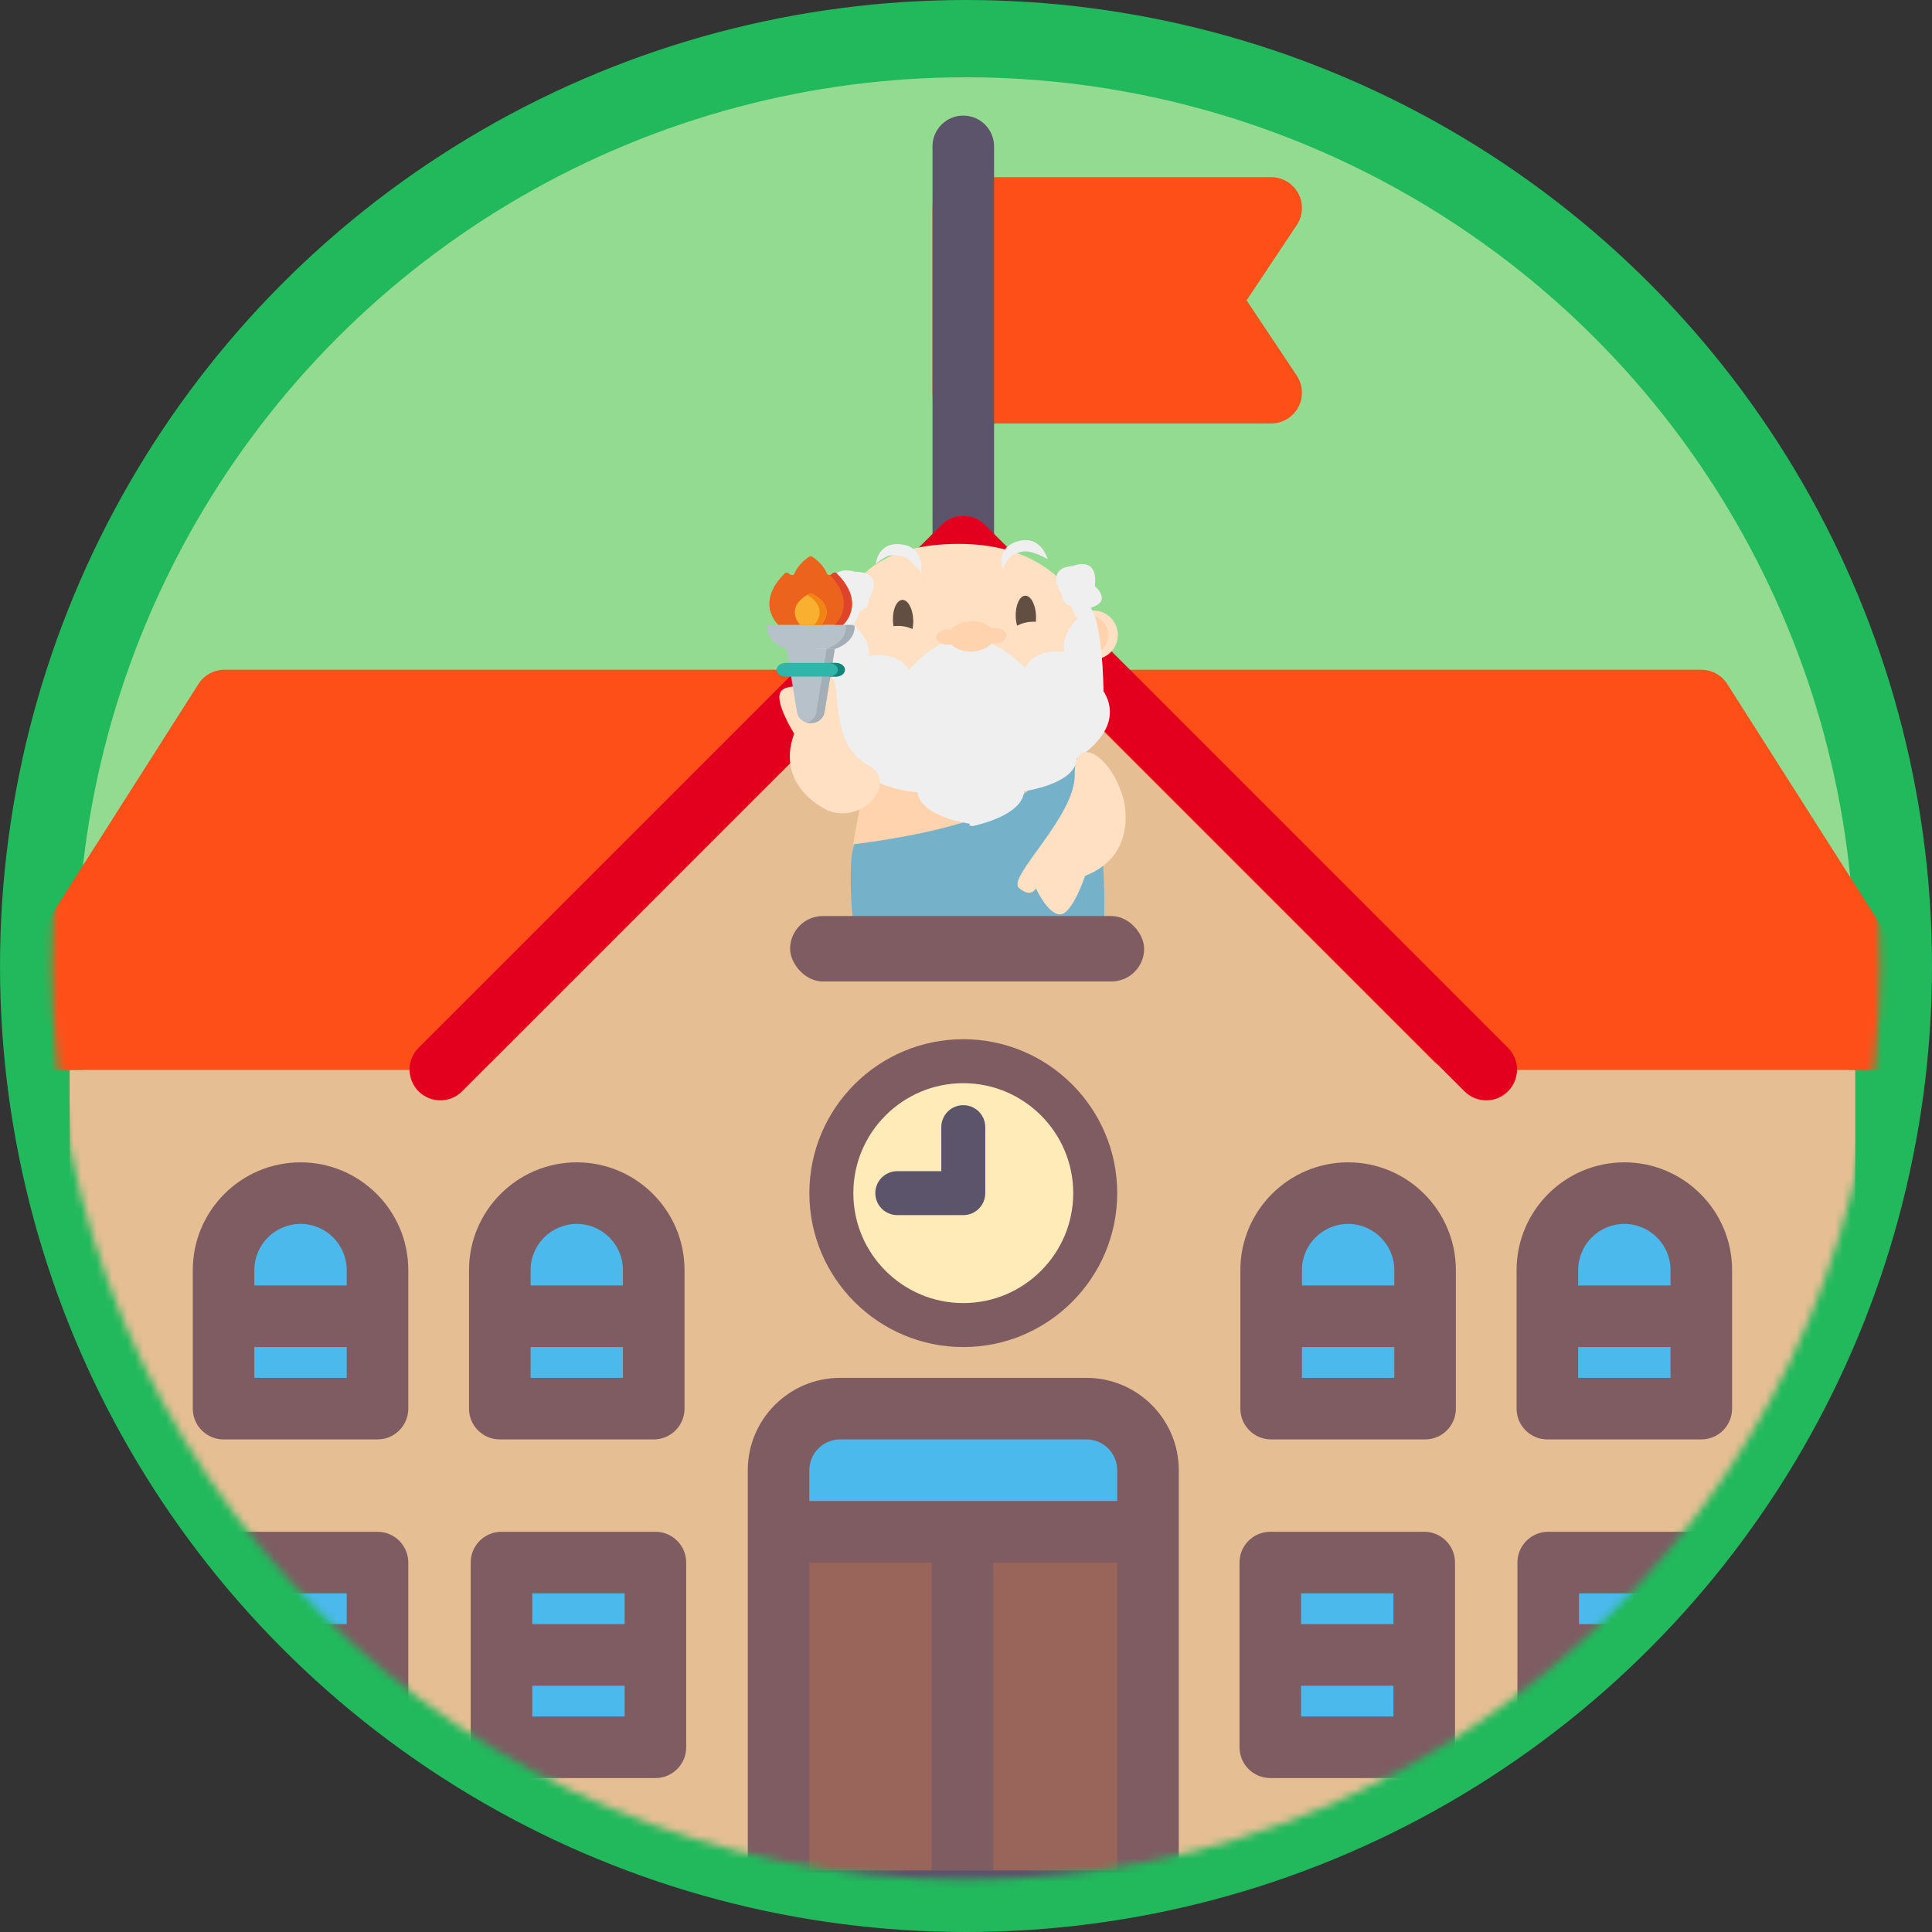 <svg width="250" height="250" viewBox="0 0 250 250" fill="none" xmlns="http://www.w3.org/2000/svg">
<rect x="0" y="0" width="250" height="250" fill="#333333" stroke="none"/>
<circle cx="125" cy="125" r="120" fill="white"/>
<circle cx="125" cy="125" r="120" fill="#26B824" fill-opacity="0.5"/>
<circle cx="125" cy="125" r="120" stroke="#21B95C" stroke-width="10"/>
<mask id="mask0_1654_11979" style="mask-type:alpha" maskUnits="userSpaceOnUse" x="6" y="6" width="238" height="238">
<circle cx="125" cy="125" r="118.274" fill="#EC5858"/>
</mask>
<g mask="url(#mask0_1654_11979)">
<path d="M240.068 246.016H9.011V138.455H56.816L124.539 70.732L192.264 138.455H240.068V246.016Z" fill="#E6BE94"/>
<path d="M148.442 198.211H100.637V246.016H148.442V198.211Z" fill="#996459"/>
<path d="M147.446 182.276H101.633C101.083 182.276 100.637 182.722 100.637 183.272V198.211H148.442V183.272C148.442 182.722 147.996 182.276 147.446 182.276Z" fill="#4BB9EC"/>
<path d="M161.307 38.862L167.8 29.121C168.614 27.899 168.691 26.328 167.999 25.032C167.306 23.736 165.956 22.927 164.486 22.927H124.649C122.447 22.927 120.665 24.709 120.665 26.911V50.813C120.665 53.015 122.447 54.797 124.649 54.797H164.486C165.956 54.797 167.306 53.988 167.999 52.692C168.692 51.396 168.614 49.825 167.801 48.603L161.307 38.862Z" fill="#FF4F19"/>
<path d="M124.648 74.716C122.446 74.716 120.665 72.934 120.665 70.732V18.943C120.665 16.741 122.446 14.959 124.648 14.959C126.85 14.959 128.632 16.741 128.632 18.943V70.732C128.632 72.934 126.85 74.716 124.648 74.716Z" fill="#5C546A"/>
<path d="M140.778 89.126C141.393 87.636 142.848 86.667 144.459 86.667H220.15C221.511 86.667 222.78 87.363 223.511 88.511L251.397 132.332C252.179 133.561 252.226 135.113 251.53 136.389C250.83 137.661 249.491 138.455 248.036 138.455H188.28C187.222 138.455 186.21 138.034 185.463 137.287L141.642 93.466C140.502 92.327 140.159 90.615 140.778 89.126Z" fill="#FF4F19"/>
<path d="M108.41 89.126C107.795 87.635 106.34 86.667 104.73 86.667H29.039C27.677 86.667 26.409 87.363 25.678 88.511L-2.209 132.332C-2.99 133.561 -3.037 135.113 -2.341 136.389C-1.64 137.661 -0.302 138.455 1.153 138.455H60.909C61.967 138.455 62.978 138.035 63.725 137.288L107.546 93.467C108.686 92.327 109.029 90.615 108.41 89.126Z" fill="#FF4F19"/>
<path d="M192.318 142.385C191.298 142.385 190.279 141.996 189.501 141.217L124.649 76.365L59.796 141.217C58.24 142.774 55.719 142.774 54.163 141.217C52.607 139.661 52.607 137.14 54.163 135.584L121.832 67.915C123.388 66.359 125.909 66.359 127.466 67.915L195.135 135.584C196.691 137.14 196.691 139.661 195.135 141.217C194.356 141.995 193.337 142.385 192.318 142.385Z" fill="#E3001E"/>
<path d="M124.649 171.463C134.078 171.463 141.722 163.819 141.722 154.39C141.722 144.961 134.078 137.317 124.649 137.317C115.22 137.317 107.576 144.961 107.576 154.39C107.576 163.819 115.22 171.463 124.649 171.463Z" fill="#FFEBB7"/>
<path d="M124.648 143.008C123.076 143.008 121.803 144.281 121.803 145.854V151.545H116.112C114.539 151.545 113.266 152.817 113.266 154.39C113.266 155.963 114.539 157.236 116.112 157.236H124.648C126.221 157.236 127.494 155.963 127.494 154.39V145.854C127.494 144.281 126.221 143.008 124.648 143.008Z" fill="#5C546A"/>
<path d="M184.295 164.349C184.295 158.849 179.836 154.39 174.336 154.39C168.835 154.39 164.377 158.849 164.377 164.349C164.377 165.032 164.447 165.697 164.577 166.341H164.377V182.276H184.295V166.341H184.095C184.226 165.697 184.295 165.032 184.295 164.349Z" fill="#4BB9EC"/>
<path d="M174.445 150.406C166.757 150.406 160.502 156.662 160.502 164.349V182.276C160.502 184.478 162.284 186.26 164.486 186.26H184.404C186.606 186.26 188.388 184.478 188.388 182.276V164.349C188.388 156.662 182.133 150.406 174.445 150.406ZM174.445 158.374C177.74 158.374 180.421 161.054 180.421 164.349V166.341H168.469V164.349C168.469 161.054 171.15 158.374 174.445 158.374ZM168.469 178.293V174.309H180.421V178.293H168.469Z" fill="#7E5C62"/>
<path d="M84.812 202.195H64.893V226.098H84.812V202.195Z" fill="#4BB9EC"/>
<path d="M84.811 198.211H64.893C62.691 198.211 60.909 199.993 60.909 202.195V226.097C60.909 228.299 62.691 230.081 64.893 230.081H84.811C87.013 230.081 88.795 228.299 88.795 226.097V202.195C88.795 199.993 87.013 198.211 84.811 198.211ZM80.828 206.179V210.162H68.876V206.179H80.828ZM68.876 222.114V218.13H80.828V222.114H68.876Z" fill="#7E5C62"/>
<path d="M48.849 202.195H28.93V226.097H48.849V202.195Z" fill="#4BB9EC"/>
<path d="M48.848 198.211H28.93C26.728 198.211 24.946 199.993 24.946 202.195V226.098C24.946 228.3 26.728 230.081 28.93 230.081H48.848C51.05 230.081 52.832 228.3 52.832 226.098V202.195C52.832 199.993 51.05 198.211 48.848 198.211ZM44.865 206.179V210.163H32.913V206.179H44.865ZM32.913 222.114V218.13H44.865V222.114H32.913Z" fill="#7E5C62"/>
<path d="M220.258 202.195H200.339V226.098H220.258V202.195Z" fill="#4BB9EC"/>
<path d="M220.258 198.211H200.339C198.137 198.211 196.356 199.993 196.356 202.195V226.097C196.356 228.299 198.137 230.081 200.339 230.081H220.258C222.46 230.081 224.242 228.299 224.242 226.097V202.195C224.242 199.993 222.46 198.211 220.258 198.211ZM216.274 206.179V210.162H204.323V206.179H216.274ZM204.323 222.114V218.13H216.274V222.114H204.323Z" fill="#7E5C62"/>
<path d="M184.296 202.195H164.377V226.098H184.296V202.195Z" fill="#4BB9EC"/>
<path d="M184.296 198.211H164.377C162.175 198.211 160.393 199.993 160.393 202.195V226.097C160.393 228.299 162.175 230.081 164.377 230.081H184.296C186.498 230.081 188.279 228.299 188.279 226.097V202.195C188.279 199.993 186.498 198.211 184.296 198.211ZM180.312 206.179V210.162H168.361V206.179H180.312ZM168.361 222.114V218.13H180.312V222.114H168.361Z" fill="#7E5C62"/>
<path d="M220.041 164.349C220.041 158.849 215.582 154.39 210.082 154.39C204.581 154.39 200.122 158.849 200.122 164.349C200.122 165.032 200.192 165.697 200.323 166.341H200.122V182.276H220.041V166.341H219.84C219.971 165.697 220.041 165.032 220.041 164.349Z" fill="#4BB9EC"/>
<path d="M210.19 150.406C202.502 150.406 196.247 156.662 196.247 164.35V182.276C196.247 184.478 198.028 186.26 200.23 186.26H220.149C222.351 186.26 224.133 184.478 224.133 182.276V164.35C224.133 156.662 217.877 150.406 210.19 150.406ZM210.19 158.374C213.485 158.374 216.165 161.054 216.165 164.35V166.341H204.214V164.35C204.214 161.054 206.895 158.374 210.19 158.374ZM204.214 178.293V174.309H216.165V178.293H204.214Z" fill="#7E5C62"/>
<path d="M48.74 164.349C48.74 158.849 44.281 154.39 38.78 154.39C33.28 154.39 28.821 158.849 28.821 164.349C28.821 165.032 28.891 165.697 29.022 166.341H28.821V182.276H48.74V166.341H48.539C48.669 165.697 48.74 165.032 48.74 164.349Z" fill="#4BB9EC"/>
<path d="M38.889 150.406C31.201 150.406 24.946 156.662 24.946 164.35V182.276C24.946 184.478 26.728 186.26 28.93 186.26H48.848C51.05 186.26 52.832 184.478 52.832 182.276V164.35C52.832 156.662 46.577 150.406 38.889 150.406ZM38.889 158.374C42.184 158.374 44.865 161.054 44.865 164.35V166.341H32.913V164.35C32.913 161.054 35.594 158.374 38.889 158.374ZM32.913 178.293V174.309H44.865V178.293H32.913Z" fill="#7E5C62"/>
<path d="M84.485 164.35C84.485 158.849 80.026 154.39 74.525 154.39C69.025 154.39 64.566 158.849 64.566 164.35C64.566 165.032 64.636 165.698 64.767 166.341H64.566V182.276H84.485V166.341H84.284C84.415 165.698 84.485 165.032 84.485 164.35Z" fill="#4BB9EC"/>
<path d="M74.635 150.406C66.947 150.406 60.691 156.662 60.691 164.35V182.276C60.691 184.478 62.473 186.26 64.675 186.26H84.594C86.796 186.26 88.578 184.478 88.578 182.276V164.35C88.578 156.662 82.322 150.406 74.635 150.406ZM74.635 158.374C77.93 158.374 80.61 161.054 80.61 164.35V166.341H68.659V164.35C68.659 161.054 71.339 158.374 74.635 158.374ZM68.659 178.293V174.309H80.61V178.293H68.659Z" fill="#7E5C62"/>
<path d="M124.649 174.309C113.665 174.309 104.73 165.374 104.73 154.39C104.73 143.407 113.665 134.472 124.649 134.472C135.632 134.472 144.567 143.407 144.567 154.39C144.567 165.374 135.632 174.309 124.649 174.309ZM124.649 140.163C116.804 140.163 110.421 146.545 110.421 154.39C110.421 162.236 116.804 168.618 124.649 168.618C132.493 168.618 138.876 162.236 138.876 154.39C138.876 146.545 132.493 140.163 124.649 140.163Z" fill="#7E5C62"/>
<path d="M140.584 178.293H108.714C102.124 178.293 96.763 183.654 96.763 190.244V246.016C96.763 248.218 98.544 250 100.746 250C102.948 250 104.73 248.218 104.73 246.016V202.195H120.556V246.016H128.523V202.195H144.567V246.016C144.567 248.218 146.349 250 148.551 250C150.753 250 152.535 248.218 152.535 246.016V190.244C152.535 183.654 147.174 178.293 140.584 178.293ZM144.567 194.228H104.73V190.244C104.73 188.046 106.516 186.26 108.714 186.26H140.584C142.782 186.26 144.567 188.046 144.567 190.244V194.228Z" fill="#7E5C62"/>
<path d="M248.145 250H1.153C-1.049 250 -2.831 248.218 -2.831 246.016C-2.831 243.814 -1.049 242.033 1.153 242.033H248.145C250.347 242.033 252.128 243.814 252.128 246.016C252.128 248.218 250.347 250 248.145 250Z" fill="#5C546A"/>
<path d="M112.787 99.08L110.236 110.544C110.236 110.544 109.723 113.909 110.533 120.581C110.533 120.581 123.496 124.189 142.837 119.589C142.837 119.589 143.892 101.413 137.348 93.817C130.805 86.22 112.787 99.08 112.787 99.08Z" fill="#75B1C9"/>
<path d="M112.691 98.977C112.135 99.18 110.385 109.264 110.385 109.264C139.251 105.59 134.834 97.301 134.834 97.301C134.834 97.301 113.25 98.775 112.691 98.977Z" fill="#FFD3AE"/>
<ellipse cx="108.731" cy="83.148" rx="3.159" ry="3.159" transform="rotate(-24.22 108.731 83.148)" fill="#FFE0C2"/>
<ellipse cx="109.36" cy="83.119" rx="2.536" ry="2.536" transform="rotate(-78.44 109.36 83.119)" fill="#FFD3AE"/>
<ellipse cx="141.492" cy="82.163" rx="3.159" ry="3.159" transform="rotate(-24.22 141.492 82.163)" fill="#FFE0C2"/>
<ellipse cx="140.87" cy="82.184" rx="2.536" ry="2.536" transform="rotate(-46.72 140.87 82.184)" fill="#FFD3AE"/>
<path d="M108.544 85.533C108.544 85.533 105.486 70.928 123.103 70.393C140.719 69.858 141.907 84.514 141.907 84.514C141.907 84.514 143.375 94.52 125.454 95.069C107.533 95.618 108.544 85.533 108.544 85.533Z" fill="#FFE0C2"/>
<path d="M116.085 80.99C116.77 80.972 117.452 81.11 118.075 81.391C118.154 81.007 118.187 80.615 118.172 80.222C118.123 78.769 117.496 77.607 116.768 77.627C116.04 77.646 115.495 78.839 115.544 80.289C115.553 80.537 115.579 80.784 115.622 81.028C115.776 81.009 115.929 80.996 116.085 80.99Z" fill="#634E42"/>
<path d="M133.569 80.448C132.884 80.468 132.213 80.644 131.61 80.963C131.506 80.579 131.447 80.183 131.434 79.786C131.387 78.313 131.937 77.104 132.662 77.083C133.387 77.062 134.016 78.242 134.063 79.711C134.07 79.962 134.061 80.212 134.033 80.461C133.879 80.449 133.724 80.445 133.569 80.448Z" fill="#634E42"/>
<path d="M108.565 79.549C108.565 79.549 108.571 81.231 109.766 81.051C110.961 80.87 111.147 79.198 111.147 79.198C111.147 79.198 112.481 78.83 112.434 77.537C112.434 77.537 114.755 74.031 110.611 73.982C110.611 73.982 106.971 72.778 107.715 76.782C107.715 76.789 105.249 78.911 108.565 79.549Z" fill="#EFEFEF"/>
<path d="M141.057 78.662C141.057 78.662 141.145 80.339 140.04 80.243C138.936 80.147 138.668 78.468 138.668 78.468C138.668 78.468 137.409 78.177 137.391 76.882C137.391 76.882 135.061 73.511 138.864 73.228C138.864 73.228 142.134 71.813 141.68 75.861C141.681 75.851 144.063 77.83 141.057 78.662Z" fill="#EFEFEF"/>
<path d="M125.37 83.392L126.098 106.549L125.728 106.628L125.356 106.569C123.544 106.254 119.063 105.202 118.733 102.533C118.733 102.533 111.926 102.044 111.569 98.688C111.569 98.688 104.792 95.393 107.59 90.269C107.59 90.269 107.034 80.632 108.991 78.891L109.276 79.85C109.276 79.85 112.81 82.148 112.395 84.9C112.395 84.9 116.128 84.105 117.612 86.683C117.612 86.683 120.895 82.945 123.226 82.987C123.818 82.977 124.41 83.033 124.99 83.152C125.431 83.254 125.37 83.392 125.37 83.392Z" fill="#EFEFEF"/>
<path d="M139.37 98.11C139.222 101.49 132.515 102.379 132.515 102.379C132.353 105.073 127.982 106.389 126.211 106.813L125.844 106.893L125.475 106.834L124.778 83.617C124.778 83.617 124.703 83.484 125.138 83.326C125.705 83.173 126.286 83.081 126.873 83.054C129.177 82.877 132.652 86.428 132.652 86.428C133.945 83.764 137.711 84.325 137.711 84.325C137.13 81.592 140.488 79.083 140.488 79.083L140.708 78.118C142.754 79.742 142.791 89.43 142.791 89.43C145.877 94.399 139.37 98.11 139.37 98.11Z" fill="#EFEFEF"/>
<path d="M129.75 73.56C129.75 73.56 128.747 70.872 131.741 70.031C134.735 69.191 135.578 72.371 135.578 72.371C135.578 72.371 133.451 71.047 132.161 71.406C130.871 71.764 130.506 72.071 129.75 73.56Z" fill="#EFEFEF"/>
<path d="M113.322 72.968C113.322 72.968 113.566 70.037 116.668 70.443C119.771 70.849 119.179 74.156 119.179 74.156C119.179 74.156 117.805 72.074 116.471 71.9C115.137 71.727 114.664 71.874 113.322 72.968Z" fill="#EFEFEF"/>
<path d="M128.673 81.261C128.543 81.267 128.413 81.282 128.286 81.309C127.753 80.728 126.765 80.354 125.634 80.379C124.502 80.403 123.538 80.846 123.039 81.457C122.91 81.441 122.78 81.434 122.649 81.436C121.803 81.461 121.132 81.928 121.148 82.48C121.165 83.032 121.863 83.453 122.709 83.428C122.839 83.424 122.969 83.408 123.097 83.381C123.632 83.962 124.618 84.336 125.749 84.311C126.88 84.287 127.844 83.841 128.343 83.229C128.471 83.254 128.601 83.268 128.731 83.27C129.577 83.242 130.249 82.778 130.232 82.226C130.216 81.674 129.535 81.238 128.673 81.261Z" fill="#FFD3AE"/>
<path d="M107.216 104.921C107.216 104.921 100.187 101.949 102.768 94.934C102.768 94.934 100.039 90.609 101.091 89.415C102.143 88.22 105.747 89.203 105.747 89.203C105.747 89.203 105.115 87.946 107.229 87.613C109.344 87.28 106.705 95.997 112.386 99.037C116.222 101.078 111.945 106.617 107.216 104.921Z" fill="#FFE0C2"/>
<path d="M107.729 74.19L107.609 74.308C107.573 74.345 107.524 74.374 107.467 74.392C107.41 74.41 107.348 74.415 107.287 74.408C107.226 74.401 107.169 74.381 107.122 74.351C107.075 74.321 107.04 74.282 107.02 74.238C106.654 73.395 106.001 72.64 105.127 72.049C105.066 72.007 104.986 71.984 104.904 71.984C104.821 71.984 104.742 72.007 104.681 72.049C103.807 72.641 103.153 73.396 102.785 74.238C102.767 74.282 102.732 74.322 102.686 74.353C102.64 74.384 102.583 74.404 102.522 74.412C102.461 74.42 102.399 74.415 102.342 74.397C102.285 74.38 102.235 74.351 102.198 74.313L102.079 74.19C102.048 74.159 102.007 74.133 101.96 74.115C101.914 74.098 101.862 74.088 101.81 74.088C101.758 74.088 101.706 74.098 101.659 74.115C101.613 74.133 101.572 74.159 101.541 74.19C97.595 78.157 100.742 80.874 100.742 80.874H109.065C109.065 80.874 112.213 78.157 108.267 74.19C108.235 74.159 108.195 74.133 108.148 74.115C108.101 74.098 108.05 74.088 107.998 74.088C107.945 74.088 107.894 74.098 107.847 74.115C107.801 74.133 107.76 74.159 107.729 74.19Z" fill="#EC631D"/>
<path d="M109.066 80.874H107.994C107.994 80.874 111.035 78.256 107.408 74.411C107.489 74.399 107.561 74.364 107.61 74.313L107.729 74.196C107.76 74.164 107.801 74.138 107.848 74.121C107.894 74.103 107.946 74.094 107.998 74.094C108.05 74.094 108.102 74.103 108.149 74.121C108.195 74.138 108.236 74.164 108.267 74.196C112.213 78.159 109.066 80.874 109.066 80.874Z" fill="#DD4429"/>
<path d="M110.577 81.091C110.575 81.034 110.544 80.979 110.49 80.938C110.436 80.897 110.363 80.875 110.287 80.874H99.52C99.444 80.875 99.371 80.897 99.317 80.938C99.263 80.979 99.232 81.034 99.231 81.091C99.202 83.198 101.758 83.964 101.758 83.964H108.05C108.05 83.964 110.606 83.198 110.577 81.091Z" fill="#B7C1CA"/>
<path d="M110.577 81.091C110.606 83.198 108.05 83.964 108.05 83.964H106.96C106.96 83.964 109.513 83.198 109.484 81.091C109.484 81.034 109.454 80.978 109.4 80.938C109.346 80.897 109.273 80.874 109.197 80.874H110.287C110.364 80.875 110.437 80.897 110.491 80.938C110.545 80.979 110.576 81.034 110.577 81.091Z" fill="#A3AEB7"/>
<path d="M104.903 83.964H101.792L103.126 92.166C103.257 92.977 103.992 93.576 104.857 93.576H104.966C105.83 93.576 106.565 92.977 106.697 92.166L108.023 83.964H104.903Z" fill="#B7C1CA"/>
<path d="M108.016 83.964L106.689 92.166C106.558 92.977 105.822 93.576 104.958 93.576H104.849C104.689 93.576 104.53 93.555 104.379 93.516C105.026 93.345 105.53 92.825 105.637 92.166L106.964 83.964H108.016Z" fill="#A3AEB7"/>
<path d="M104.649 76.87C101.38 78.664 103.547 80.874 103.547 80.874H106.261C106.261 80.874 108.427 78.668 105.158 76.87C105.084 76.831 104.995 76.81 104.904 76.81C104.813 76.81 104.724 76.831 104.649 76.87Z" fill="#F9AF2F"/>
<path d="M106.261 80.874H105.358C105.358 80.874 107.434 78.756 104.452 76.984C104.516 76.946 104.581 76.909 104.649 76.87C104.724 76.831 104.813 76.81 104.904 76.81C104.995 76.81 105.084 76.831 105.158 76.87C108.427 78.664 106.261 80.874 106.261 80.874Z" fill="#F18415"/>
<path d="M108.155 87.556H101.665C101.511 87.556 101.358 87.533 101.215 87.489C101.073 87.444 100.943 87.379 100.834 87.296C100.725 87.213 100.639 87.116 100.58 87.008C100.521 86.9 100.491 86.785 100.492 86.668C100.492 86.433 100.615 86.208 100.835 86.042C101.055 85.876 101.354 85.782 101.665 85.782H108.155C108.466 85.782 108.764 85.876 108.984 86.042C109.204 86.208 109.328 86.433 109.328 86.668C109.328 86.785 109.298 86.9 109.239 87.008C109.18 87.116 109.094 87.213 108.985 87.296C108.876 87.379 108.747 87.444 108.604 87.489C108.462 87.533 108.309 87.556 108.155 87.556Z" fill="#30B5AB"/>
<path d="M109.328 86.668C109.328 86.903 109.205 87.129 108.985 87.295C108.765 87.462 108.466 87.556 108.155 87.556H107.291C107.593 87.546 107.878 87.448 108.087 87.283C108.297 87.117 108.413 86.898 108.413 86.669C108.413 86.441 108.297 86.221 108.087 86.056C107.878 85.891 107.593 85.793 107.291 85.782H108.155C108.466 85.782 108.765 85.876 108.985 86.042C109.205 86.208 109.328 86.433 109.328 86.668Z" fill="#11877C"/>
<path d="M145.345 103.275C145.345 103.275 147.521 110.577 140.41 113.335C140.41 113.335 138.783 118.294 137.18 118.314C135.577 118.334 134.043 114.948 134.043 114.948C134.043 114.948 133.471 116.276 131.857 114.902C130.244 113.528 139.16 105.678 139.071 100.234C138.982 94.791 143.745 97.642 145.345 103.275Z" fill="#FFE0C2"/>
<rect x="102.24" y="118.536" width="45.813" height="8.465" rx="4.233" fill="#7E5C62"/>
</g>
</svg>
